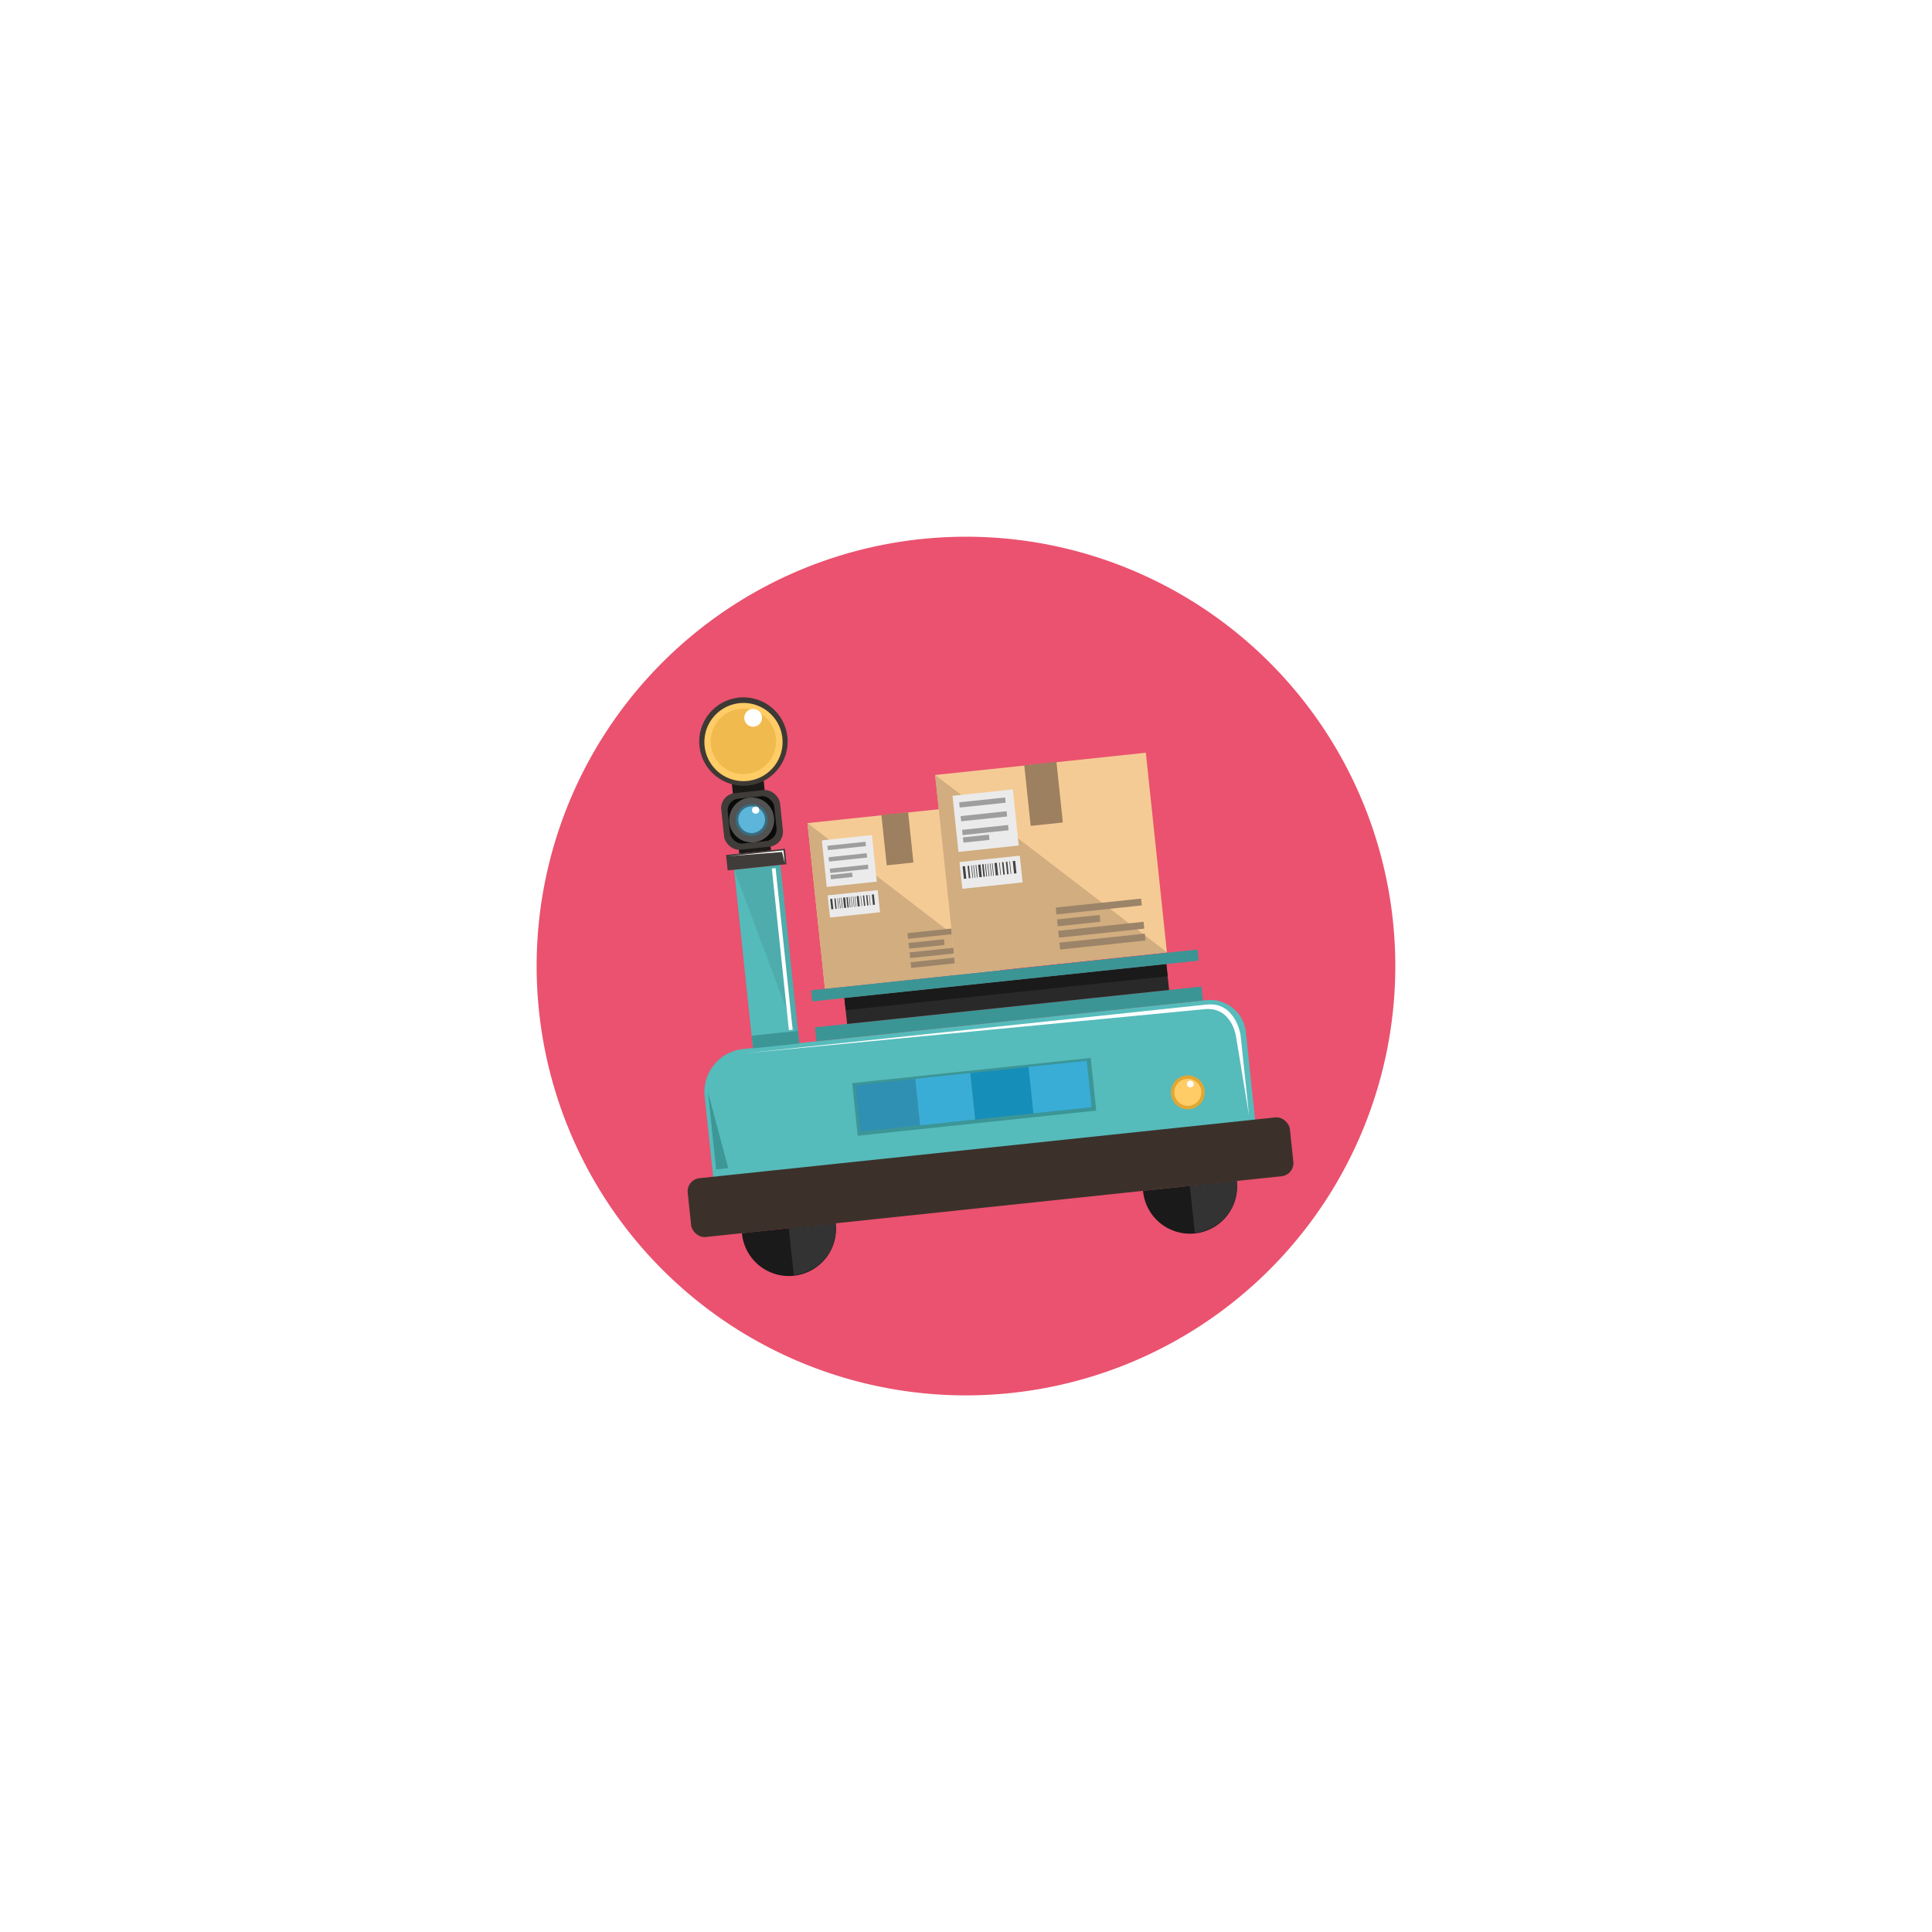 <svg xmlns="http://www.w3.org/2000/svg" xmlns:xlink="http://www.w3.org/1999/xlink" width="216" height="216" viewBox="0 0 216 216">
  <defs>
    <filter id="Trazado_113935" x="0" y="0" width="216" height="216" filterUnits="userSpaceOnUse">
      <feOffset input="SourceAlpha"/>
      <feGaussianBlur stdDeviation="20" result="blur"/>
      <feFlood flood-color="#402d27" flood-opacity="0.263"/>
      <feComposite operator="in" in2="blur"/>
      <feComposite in="SourceGraphic"/>
    </filter>
  </defs>
  <g id="Grupo_1054045" data-name="Grupo 1054045" transform="translate(11994.002 12290.582)">
    <g id="Grupo_1042381" data-name="Grupo 1042381" transform="translate(-12838.335 -12613.077)">
      <g transform="matrix(1, 0, 0, 1, 844.33, 322.5)" filter="url(#Trazado_113935)">
        <path id="Trazado_113935-2" data-name="Trazado 113935" d="M48,0A48,48,0,1,1,0,48,48,48,0,0,1,48,0Z" transform="translate(60 60)" fill="#ea526f"/>
      </g>
    </g>
    <g id="Grupo_1054011" data-name="Grupo 1054011">
      <g id="Layer_8" data-name="Layer 8" transform="matrix(0.995, -0.105, 0.105, 0.995, -12262.047, -12282.012)">
        <g id="Grupo_1053855" data-name="Grupo 1053855" transform="translate(329.76 105.78)">
          <g id="Grupo_1053847" data-name="Grupo 1053847" transform="translate(17.64 14.725)">
            <path id="Trazado_788678" data-name="Trazado 788678" d="M368.226,140.125H348.58V121.52h19.646v18.605Z" transform="translate(-348.58 -121.492)" fill="#f5cb95"/>
            <path id="Trazado_788679" data-name="Trazado 788679" d="M368.226,140.125H348.58V121.52Z" transform="translate(-348.58 -121.492)" fill="#d1ad7f"/>
            <rect id="Rectángulo_366230" data-name="Rectángulo 366230" width="2.999" height="5.652" transform="translate(8.314)" fill="#9c805f"/>
            <g id="Grupo_1053843" data-name="Grupo 1053843" transform="translate(1.397 2.118)">
              <rect id="Rectángulo_366231" data-name="Rectángulo 366231" width="5.624" height="5.23" fill="#ebebeb"/>
              <rect id="Rectángulo_366232" data-name="Rectángulo 366232" width="4.283" height="0.487" transform="translate(0.553 0.665)" fill="#9e9e9e"/>
              <rect id="Rectángulo_366233" data-name="Rectángulo 366233" width="4.283" height="0.487" transform="translate(0.553 1.95)" fill="#9e9e9e"/>
              <rect id="Rectángulo_366234" data-name="Rectángulo 366234" width="4.283" height="0.487" transform="translate(0.553 3.234)" fill="#9e9e9e"/>
              <rect id="Rectángulo_366235" data-name="Rectángulo 366235" width="2.428" height="0.487" transform="translate(0.553 3.937)" fill="#9e9e9e"/>
            </g>
            <g id="Grupo_1053844" data-name="Grupo 1053844" transform="translate(9.832 13.431)">
              <rect id="Rectángulo_366236" data-name="Rectángulo 366236" width="7.958" height="0.637" fill="#9c8469"/>
              <rect id="Rectángulo_366237" data-name="Rectángulo 366237" width="7.958" height="0.637" transform="translate(0 2.165)" fill="#9c8469"/>
              <rect id="Rectángulo_366238" data-name="Rectángulo 366238" width="7.958" height="0.637" transform="translate(0 3.271)" fill="#9c8469"/>
              <rect id="Rectángulo_366239" data-name="Rectángulo 366239" width="3.974" height="0.637" transform="translate(0 1.106)" fill="#9c8469"/>
            </g>
            <g id="Grupo_1053846" data-name="Grupo 1053846" transform="translate(1.397 8.295)">
              <rect id="Rectángulo_366240" data-name="Rectángulo 366240" width="5.624" height="2.493" fill="#ebebeb"/>
              <g id="Grupo_1053845" data-name="Grupo 1053845" transform="translate(0.244 0.431)">
                <rect id="Rectángulo_366241" data-name="Rectángulo 366241" width="0.141" height="1.162" transform="translate(1.818)" fill="#424242"/>
                <rect id="Rectángulo_366242" data-name="Rectángulo 366242" width="0.141" height="1.162" transform="translate(0.459)" fill="#424242"/>
                <rect id="Rectángulo_366243" data-name="Rectángulo 366243" width="0.141" height="1.162" transform="translate(3.674)" fill="#424242"/>
                <rect id="Rectángulo_366244" data-name="Rectángulo 366244" width="0.141" height="1.162" transform="translate(4.03)" fill="#424242"/>
                <rect id="Rectángulo_366245" data-name="Rectángulo 366245" width="0.225" height="1.162" fill="#424242"/>
                <rect id="Rectángulo_366246" data-name="Rectángulo 366246" width="0.225" height="1.162" transform="translate(1.443)" fill="#424242"/>
                <rect id="Rectángulo_366247" data-name="Rectángulo 366247" width="0.056" height="1.162" transform="translate(2.315)" fill="#424242"/>
                <rect id="Rectángulo_366248" data-name="Rectángulo 366248" width="0.056" height="1.162" transform="translate(0.994)" fill="#424242"/>
                <rect id="Rectángulo_366249" data-name="Rectángulo 366249" width="0.056" height="1.162" transform="translate(2.54)" fill="#424242"/>
                <rect id="Rectángulo_366250" data-name="Rectángulo 366250" width="0.056" height="1.162" transform="translate(2.737)" fill="#424242"/>
                <rect id="Rectángulo_366251" data-name="Rectángulo 366251" width="0.056" height="1.162" transform="translate(0.797)" fill="#424242"/>
                <rect id="Rectángulo_366252" data-name="Rectángulo 366252" width="0.056" height="1.162" transform="translate(3.402)" fill="#424242"/>
                <rect id="Rectángulo_366253" data-name="Rectángulo 366253" width="0.056" height="1.162" transform="translate(4.358)" fill="#424242"/>
                <rect id="Rectángulo_366254" data-name="Rectángulo 366254" width="0.066" height="1.162" transform="translate(2.09)" fill="#424242"/>
                <rect id="Rectángulo_366255" data-name="Rectángulo 366255" width="0.066" height="1.162" transform="translate(1.209)" fill="#424242"/>
                <rect id="Rectángulo_366256" data-name="Rectángulo 366256" width="0.225" height="1.162" transform="translate(2.971)" fill="#424242"/>
                <rect id="Rectángulo_366257" data-name="Rectángulo 366257" width="0.225" height="1.162" transform="translate(4.677)" fill="#424242"/>
              </g>
            </g>
          </g>
          <g id="Grupo_1054009" data-name="Grupo 1054009" transform="translate(32.396 10.868)">
            <path id="Trazado_788678-2" data-name="Trazado 788678" d="M372.253,143.939H348.58V121.52h23.673v22.419Z" transform="translate(-348.58 -121.486)" fill="#f5cb95"/>
            <path id="Trazado_788679-2" data-name="Trazado 788679" d="M372.253,143.939H348.58V121.52Z" transform="translate(-348.58 -121.486)" fill="#d1ad7f"/>
            <rect id="Rectángulo_366230-2" data-name="Rectángulo 366230" width="3.614" height="6.811" transform="translate(10.018)" fill="#9c805f"/>
            <g id="Grupo_1053843-2" data-name="Grupo 1053843" transform="translate(1.683 2.553)">
              <rect id="Rectángulo_366231-2" data-name="Rectángulo 366231" width="6.777" height="6.302" fill="#ebebeb"/>
              <rect id="Rectángulo_366232-2" data-name="Rectángulo 366232" width="5.162" height="0.587" transform="translate(0.666 0.802)" fill="#9e9e9e"/>
              <rect id="Rectángulo_366233-2" data-name="Rectángulo 366233" width="5.162" height="0.587" transform="translate(0.666 2.349)" fill="#9e9e9e"/>
              <rect id="Rectángulo_366234-2" data-name="Rectángulo 366234" width="5.162" height="0.587" transform="translate(0.666 3.897)" fill="#9e9e9e"/>
              <rect id="Rectángulo_366235-2" data-name="Rectángulo 366235" width="2.925" height="0.587" transform="translate(0.666 4.744)" fill="#9e9e9e"/>
            </g>
            <g id="Grupo_1053844-2" data-name="Grupo 1053844" transform="translate(11.848 16.185)">
              <rect id="Rectángulo_366236-2" data-name="Rectángulo 366236" width="9.589" height="0.768" fill="#9c8469"/>
              <rect id="Rectángulo_366237-2" data-name="Rectángulo 366237" width="9.589" height="0.768" transform="translate(0 2.609)" fill="#9c8469"/>
              <rect id="Rectángulo_366238-2" data-name="Rectángulo 366238" width="9.589" height="0.768" transform="translate(0 3.942)" fill="#9c8469"/>
              <rect id="Rectángulo_366239-2" data-name="Rectángulo 366239" width="4.789" height="0.768" transform="translate(0 1.333)" fill="#9c8469"/>
            </g>
            <g id="Grupo_1053846-2" data-name="Grupo 1053846" transform="translate(1.683 9.996)">
              <rect id="Rectángulo_366240-2" data-name="Rectángulo 366240" width="6.777" height="3.004" fill="#ebebeb"/>
              <g id="Grupo_1053845-2" data-name="Grupo 1053845" transform="translate(0.294 0.52)">
                <rect id="Rectángulo_366241-2" data-name="Rectángulo 366241" width="0.169" height="1.401" transform="translate(2.191)" fill="#424242"/>
                <rect id="Rectángulo_366242-2" data-name="Rectángulo 366242" width="0.169" height="1.401" transform="translate(0.553)" fill="#424242"/>
                <rect id="Rectángulo_366243-2" data-name="Rectángulo 366243" width="0.169" height="1.401" transform="translate(4.427)" fill="#424242"/>
                <rect id="Rectángulo_366244-2" data-name="Rectángulo 366244" width="0.169" height="1.401" transform="translate(4.857)" fill="#424242"/>
                <rect id="Rectángulo_366245-2" data-name="Rectángulo 366245" width="0.271" height="1.401" fill="#424242"/>
                <rect id="Rectángulo_366246-2" data-name="Rectángulo 366246" width="0.271" height="1.401" transform="translate(1.739)" fill="#424242"/>
                <rect id="Rectángulo_366247-2" data-name="Rectángulo 366247" width="0.068" height="1.401" transform="translate(2.79)" fill="#424242"/>
                <rect id="Rectángulo_366248-2" data-name="Rectángulo 366248" width="0.068" height="1.401" transform="translate(1.197)" fill="#424242"/>
                <rect id="Rectángulo_366249-2" data-name="Rectángulo 366249" width="0.068" height="1.401" transform="translate(3.061)" fill="#424242"/>
                <rect id="Rectángulo_366250-2" data-name="Rectángulo 366250" width="0.068" height="1.401" transform="translate(3.298)" fill="#424242"/>
                <rect id="Rectángulo_366251-2" data-name="Rectángulo 366251" width="0.068" height="1.401" transform="translate(0.96)" fill="#424242"/>
                <rect id="Rectángulo_366252-2" data-name="Rectángulo 366252" width="0.068" height="1.401" transform="translate(4.1)" fill="#424242"/>
                <rect id="Rectángulo_366253-2" data-name="Rectángulo 366253" width="0.068" height="1.401" transform="translate(5.252)" fill="#424242"/>
                <rect id="Rectángulo_366254-2" data-name="Rectángulo 366254" width="0.079" height="1.401" transform="translate(2.519)" fill="#424242"/>
                <rect id="Rectángulo_366255-2" data-name="Rectángulo 366255" width="0.079" height="1.401" transform="translate(1.457)" fill="#424242"/>
                <rect id="Rectángulo_366256-2" data-name="Rectángulo 366256" width="0.271" height="1.401" transform="translate(3.58)" fill="#424242"/>
                <rect id="Rectángulo_366257-2" data-name="Rectángulo 366257" width="0.271" height="1.401" transform="translate(5.636)" fill="#424242"/>
              </g>
            </g>
          </g>
          <g id="Grupo_1053852" data-name="Grupo 1053852">
            <rect id="Rectángulo_366258" data-name="Rectángulo 366258" width="3.571" height="9.476" transform="translate(9.701 7.873)" fill="#1c1a19"/>
            <path id="Trazado_788680" data-name="Trazado 788680" d="M393.876,165.562h-60.9V152.308a4.812,4.812,0,0,1,4.808-4.808h52.066a4.02,4.02,0,0,1,4.021,4.021v14.041Z" transform="translate(-329.962 -108.396)" fill="#56bbbb"/>
            <rect id="Rectángulo_366259" data-name="Rectángulo 366259" width="67.663" height="6.608" rx="1.47" transform="translate(0 52.947)" fill="#3b312a"/>
            <g id="Grupo_1053848" data-name="Grupo 1053848" transform="translate(19.561 44.174)">
              <path id="Trazado_788903" data-name="Trazado 788903" d="M0,0H26.8V5.914H0Z" fill="#3c9696"/>
              <rect id="Rectángulo_366261" data-name="Rectángulo 366261" width="13.085" height="5.221" transform="translate(13.244 0.262)" fill="#168eba"/>
              <rect id="Rectángulo_366262" data-name="Rectángulo 366262" width="6.542" height="5.221" transform="translate(19.786 0.262)" fill="#3aadd6"/>
              <rect id="Rectángulo_366263" data-name="Rectángulo 366263" width="6.186" height="5.221" transform="translate(7.048 0.262)" fill="#3aadd6"/>
              <rect id="Rectángulo_366264" data-name="Rectángulo 366264" width="6.711" height="5.221" transform="translate(0.337 0.262)" fill="#3090b3"/>
            </g>
            <g id="Grupo_1053849" data-name="Grupo 1053849" transform="translate(54.859 47.239)">
              <path id="Trazado_788681" data-name="Trazado 788681" d="M392.077,158.073a1.893,1.893,0,1,1-1.893-1.893A1.894,1.894,0,0,1,392.077,158.073Z" transform="translate(-388.29 -156.18)" fill="#e1a734"/>
              <path id="Trazado_788682" data-name="Trazado 788682" d="M391.718,158.1a1.509,1.509,0,1,1-1.509-1.509A1.508,1.508,0,0,1,391.718,158.1Z" transform="translate(-388.316 -156.206)" fill="#fc6"/>
              <path id="Trazado_788683" data-name="Trazado 788683" d="M391.06,157.243a.376.376,0,1,1-.375-.4A.389.389,0,0,1,391.06,157.243Z" transform="translate(-388.417 -156.221)" fill="#fff"/>
            </g>
            <rect id="Rectángulo_366265" data-name="Rectángulo 366265" width="5.202" height="20.067" transform="translate(8.951 19.074)" fill="#4eacac"/>
            <path id="Trazado_788684" data-name="Trazado 788684" d="M339.31,126.13V146.2h5.2Z" transform="translate(-330.359 -107.056)" fill="#55baba"/>
            <path id="Trazado_788904" data-name="Trazado 788904" d="M0,0H5.2V1.415H0Z" transform="translate(8.951 37.726)" fill="#3c9696"/>
            <rect id="Rectángulo_366267" data-name="Rectángulo 366267" width="6.608" height="1.734" transform="translate(8.22 17.34)" fill="#403c39"/>
            <g id="Grupo_1053850" data-name="Grupo 1053850" transform="translate(8.22 10.573)">
              <rect id="Rectángulo_366268" data-name="Rectángulo 366268" width="6.608" height="6.355" rx="1.67" fill="#403c39"/>
              <rect id="Rectángulo_366269" data-name="Rectángulo 366269" width="5.23" height="5.033" rx="1.32" transform="translate(0.694 0.656)" fill="#0a0a09"/>
              <path id="Trazado_788685" data-name="Trazado 788685" d="M344.354,120.282a2.512,2.512,0,1,1-2.512-2.512A2.512,2.512,0,0,1,344.354,120.282Z" transform="translate(-338.58 -117.105)" fill="#525252"/>
              <path id="Trazado_788686" data-name="Trazado 788686" d="M343.672,120.331a1.781,1.781,0,1,1-1.781-1.781A1.78,1.78,0,0,1,343.672,120.331Z" transform="translate(-338.629 -117.153)" fill="#386d82"/>
              <path id="Trazado_788687" data-name="Trazado 788687" d="M343.4,120.32a1.49,1.49,0,1,1-1.49-1.49A1.488,1.488,0,0,1,343.4,120.32Z" transform="translate(-338.649 -117.171)" fill="#5db6d9"/>
              <circle id="Elipse_8098" data-name="Elipse 8098" cx="0.403" cy="0.403" r="0.403" transform="translate(3.412 1.725)" fill="#fff"/>
            </g>
            <path id="Trazado_788688" data-name="Trazado 788688" d="M338.73,124.45h6.242v1.443l-.169-1.275Z" transform="translate(-330.323 -106.951)" fill="#fff"/>
            <rect id="Rectángulo_366270" data-name="Rectángulo 366270" width="0.422" height="18.155" transform="translate(13.15 19.383)" fill="#fff"/>
            <path id="Trazado_788689" data-name="Trazado 788689" d="M338.119,148.03h52.048c3.224,0,3.4,3.749,3.4,3.749v9.092l-.525-9.026s-.159-3.327-3.177-3.327c-.347,0-51.757-.487-51.757-.487Z" transform="translate(-330.284 -108.43)" fill="#fff"/>
            <path id="Trazado_788690" data-name="Trazado 788690" d="M333.42,152.18v8.679h1.359Z" transform="translate(-329.99 -108.69)" fill="#3d9797"/>
            <g id="Grupo_1053851" data-name="Grupo 1053851" transform="translate(6.542)">
              <circle id="Elipse_8099" data-name="Elipse 8099" cx="4.94" cy="4.94" r="4.94" fill="#3d3935"/>
              <path id="Trazado_788691" data-name="Trazado 788691" d="M346.086,110.818a4.368,4.368,0,1,1-4.368-4.368A4.366,4.366,0,0,1,346.086,110.818Z" transform="translate(-336.778 -105.822)" fill="#fc6"/>
              <path id="Trazado_788692" data-name="Trazado 788692" d="M345.421,110.785a3.655,3.655,0,1,1-3.655-3.655A3.654,3.654,0,0,1,345.421,110.785Z" transform="translate(-336.826 -105.865)" fill="#f1ba4e"/>
              <circle id="Elipse_8100" data-name="Elipse 8100" cx="0.994" cy="0.994" r="0.994" transform="translate(5.305 1.425)" fill="#fff"/>
            </g>
            <path id="Trazado_788905" data-name="Trazado 788905" d="M0,0H43.415V1.565H0Z" transform="translate(16.084 37.538)" fill="#3b9595"/>
            <rect id="Rectángulo_366272" data-name="Rectángulo 366272" width="36.179" height="2.915" transform="translate(19.692 34.623)" fill="#292929"/>
            <rect id="Rectángulo_366273" data-name="Rectángulo 366273" width="36.179" height="1.368" transform="translate(19.692 34.623)" fill="#1a1a1a"/>
            <rect id="Rectángulo_366274" data-name="Rectángulo 366274" width="43.415" height="1.247" transform="translate(16.084 33.377)" fill="#3b9595"/>
          </g>
          <g id="Grupo_1053853" data-name="Grupo 1053853" transform="translate(50.614 59.555)">
            <path id="Trazado_788693" data-name="Trazado 788693" d="M394.3,169.32a5.268,5.268,0,1,1-10.535,0H394.3Z" transform="translate(-383.76 -169.32)" fill="#1a1a1a"/>
            <path id="Trazado_788694" data-name="Trazado 788694" d="M394.648,169.32a5.266,5.266,0,0,1-5.268,5.268V169.32Z" transform="translate(-384.112 -169.32)" fill="#333"/>
          </g>
          <g id="Grupo_1053854" data-name="Grupo 1053854" transform="translate(5.549 59.555)">
            <path id="Trazado_788695" data-name="Trazado 788695" d="M346.215,169.32a5.268,5.268,0,1,1-10.535,0h10.544Z" transform="translate(-335.68 -169.32)" fill="#1a1a1a"/>
            <path id="Trazado_788696" data-name="Trazado 788696" d="M346.568,169.32a5.266,5.266,0,0,1-5.268,5.268V169.32Z" transform="translate(-336.032 -169.32)" fill="#333"/>
          </g>
        </g>
      </g>
    </g>
  </g>
</svg>
